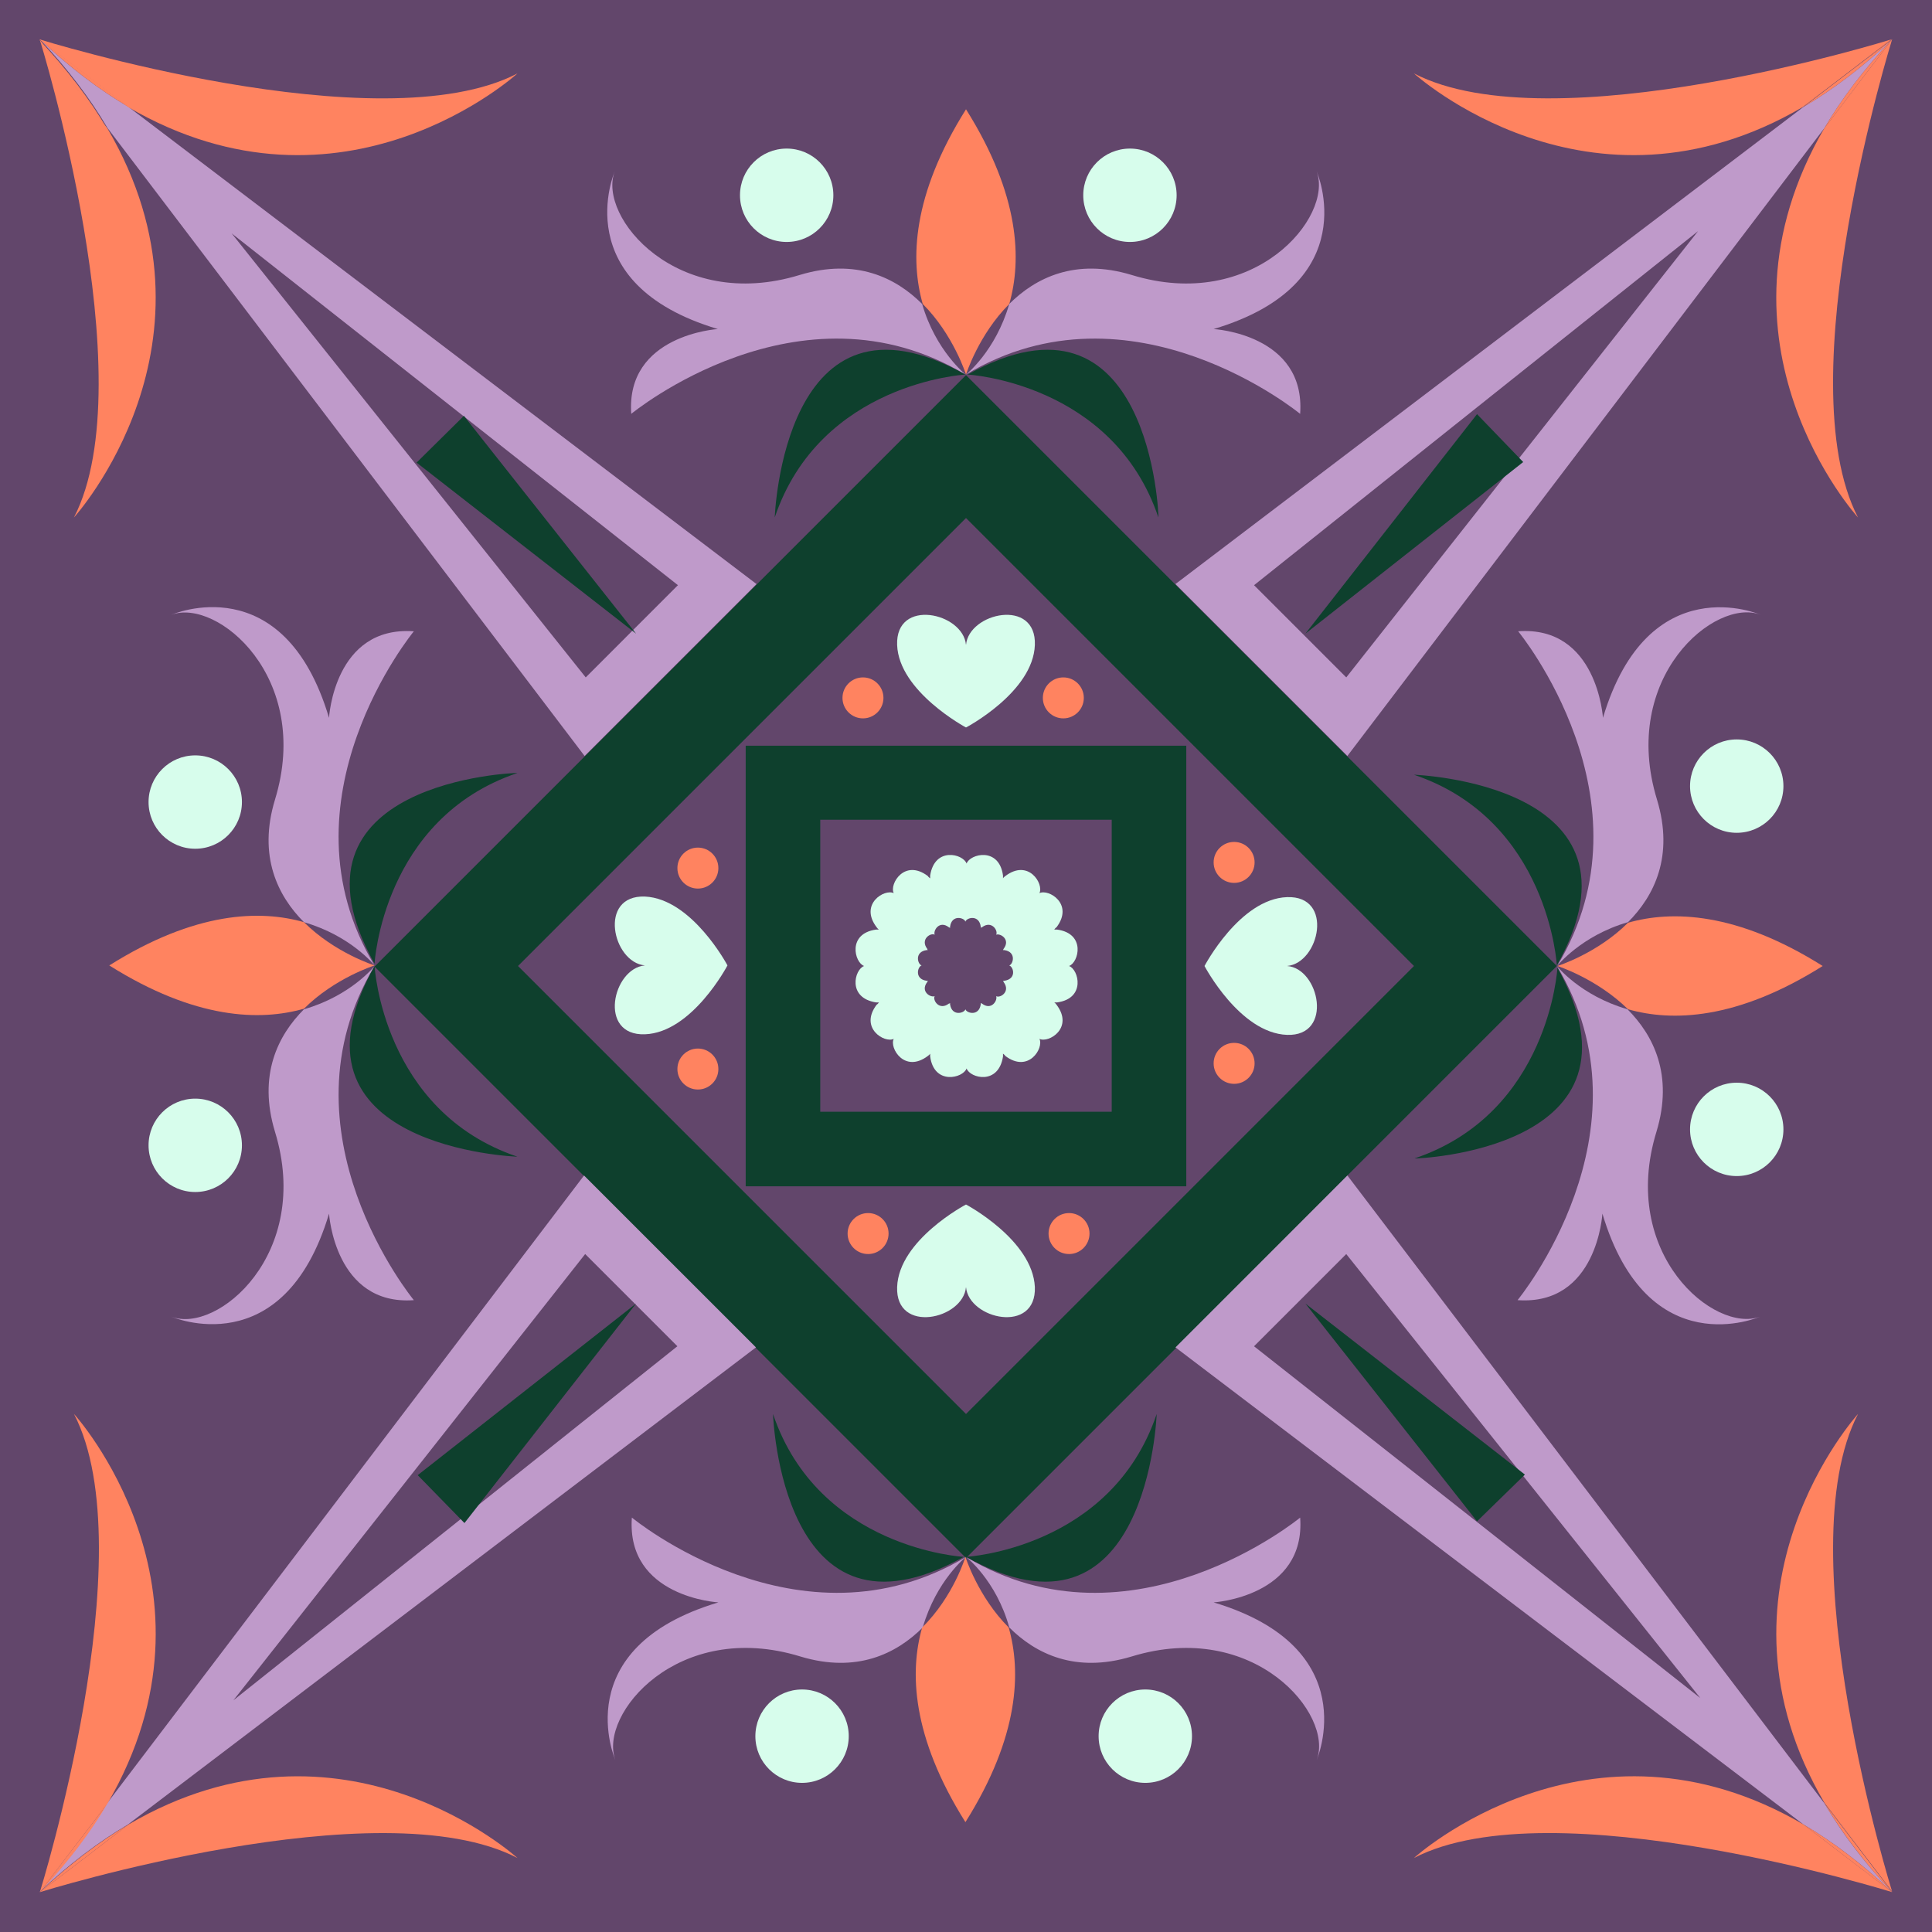<?xml version="1.0" encoding="UTF-8" standalone="no"?>
<svg
   xmlns:dc="http://purl.org/dc/elements/1.1/"
   xmlns:cc="http://creativecommons.org/ns#"
   xmlns:rdf="http://www.w3.org/1999/02/22-rdf-syntax-ns#"
   xmlns:svg="http://www.w3.org/2000/svg"
   xmlns="http://www.w3.org/2000/svg"
   xmlns:sodipodi="http://sodipodi.sourceforge.net/DTD/sodipodi-0.dtd"
   xmlns:inkscape="http://www.inkscape.org/namespaces/inkscape"
   width="89.8mm"
   height="89.8mm"
   viewBox="0 0 89.8 89.8"
   version="1.1"
   id="svg7749"
   inkscape:version="1.0.1 (3bc2e813f5, 2020-09-07)"
   sodipodi:docname="family_10.svg">
  <defs
     id="defs7743" />
  <sodipodi:namedview
     id="base"
     pagecolor="#ffffff"
     bordercolor="#666666"
     borderopacity="1.0"
     inkscape:pageopacity="0.0"
     inkscape:pageshadow="2"
     inkscape:zoom="4.0542133"
     inkscape:cx="169.7"
     inkscape:cy="169.7"
     inkscape:document-units="mm"
     inkscape:current-layer="layer1"
     inkscape:document-rotation="0"
     showgrid="false"
     fit-margin-top="0"
     fit-margin-left="0"
     fit-margin-right="0"
     fit-margin-bottom="0"
     inkscape:window-width="2560"
     inkscape:window-height="1566"
     inkscape:window-x="0"
     inkscape:window-y="0"
     inkscape:window-maximized="1" />
  <g
     inkscape:label="Layer 1"
     inkscape:groupmode="layer"
     id="layer1"
     transform="translate(7.858,-78.32)">
    <rect
       x="-7.858"
       y="78.32"
       fill="#f1f2f2"
       width="89.8"
       height="89.8"
       id="rect4504"
       style="stroke-width:0.265;fill:#62466b" />
    <path
       fill="#3069b3"
       d="m 54.769,132.957 9.737,-9.737 -15.478,-15.478 -2.249,-2.249 v 0 l -9.737,-9.737 -17.754,17.754 -9.737,9.737 16.087,16.087 1.667,1.667 v 0 l 9.737,9.737 9.737,-9.737 3.995,-3.995 z M 37.042,144.043 16.219,123.22 37.042,102.398 57.864,123.22 Z"
       id="path4522"
       style="stroke-width:0.265;fill:#0e402d" />
    <path
       fill="#3069b3"
       d="m 26.802,133.46 h 20.479 v -20.479 h -20.479 z m 3.466,-17.039 h 13.547 v 13.573 H 30.268 Z"
       id="path4524"
       style="stroke-width:0.265;fill:#0e402d" />
    <g
       id="g8734"
       style="fill:#d7fdec">
      <path
         fill="#3069b3"
         d="m 37.042,112.134 c 0,0 3.122,-1.64 3.201,-3.836 0.079,-2.196 -3.069,-1.508 -3.201,0 -0.132,-1.508 -3.281,-2.196 -3.201,0 0.079,2.17 3.201,3.836 3.201,3.836 z"
         id="path4526"
         style="stroke-width:0.265;fill:#d7fdec" />
      <path
         fill="#3069b3"
         d="m 51.964,123.22 c 1.508,-0.132 2.196,-3.281 0,-3.201 -2.196,0.079 -3.836,3.201 -3.836,3.201 0,0 1.64,3.122 3.836,3.201 2.17,0.079 1.508,-3.096 0,-3.201 z"
         id="path4528"
         style="stroke-width:0.265;fill:#d7fdec" />
      <path
         fill="#3069b3"
         d="m 37.042,134.306 c 0,0 -3.122,1.64 -3.201,3.836 -0.079,2.196 3.069,1.508 3.201,0 0.132,1.508 3.281,2.196 3.201,0 -0.106,-2.196 -3.201,-3.836 -3.201,-3.836 z"
         id="path4530"
         style="stroke-width:0.265;fill:#d7fdec" />
      <path
         fill="#3069b3"
         d="m 22.119,119.992 c -2.196,-0.079 -1.508,3.069 0,3.201 -1.508,0.132 -2.196,3.281 0,3.201 2.196,-0.079 3.836,-3.201 3.836,-3.201 0,0 -1.64,-3.096 -3.836,-3.201 z"
         id="path4532"
         style="stroke-width:0.265;fill:#d7fdec" />
    </g>
    <g
       id="g8744"
       style="fill:#ff8360">
      <circle
         fill="#3069b3"
         cx="32.253"
         cy="110.758"
         r="0.952"
         id="circle4534"
         style="stroke-width:0.265;fill:#ff8360" />
      <circle
         fill="#3069b3"
         cx="41.566"
         cy="110.758"
         r="0.952"
         id="circle4536"
         style="stroke-width:0.265;fill:#ff8360" />
      <circle
         fill="#3069b3"
         cx="49.504"
         cy="118.405"
         r="0.952"
         id="circle4538"
         style="stroke-width:0.265;fill:#ff8360" />
      <circle
         fill="#3069b3"
         cx="49.504"
         cy="127.745"
         r="0.952"
         id="circle4540"
         style="stroke-width:0.265;fill:#ff8360" />
      <circle
         fill="#3069b3"
         cx="41.831"
         cy="135.656"
         r="0.952"
         id="circle4542"
         style="stroke-width:0.265;fill:#ff8360" />
      <circle
         fill="#3069b3"
         cx="32.491"
         cy="135.656"
         r="0.952"
         id="circle4544"
         style="stroke-width:0.265;fill:#ff8360" />
      <circle
         fill="#3069b3"
         cx="24.58"
         cy="128.009"
         r="0.952"
         id="circle4546"
         style="stroke-width:0.265;fill:#ff8360" />
      <circle
         fill="#3069b3"
         cx="24.58"
         cy="118.669"
         r="0.952"
         id="circle4548"
         style="stroke-width:0.265;fill:#ff8360" />
    </g>
    <path
       fill="#3069b3"
       d="m 41.275,121.527 c -0.053,0 -0.106,0 -0.132,0 0.026,-0.026 0.053,-0.079 0.106,-0.106 0.82,-1.085 -0.37,-1.799 -0.794,-1.587 0.212,-0.423 -0.503,-1.614 -1.587,-0.794 -0.026,0.026 -0.079,0.053 -0.106,0.106 0,-0.053 0,-0.106 0,-0.132 -0.185,-1.349 -1.535,-1.005 -1.693,-0.556 -0.159,-0.45 -1.482,-0.794 -1.693,0.556 0,0.053 0,0.106 0,0.132 -0.026,-0.026 -0.079,-0.053 -0.106,-0.106 -1.085,-0.82 -1.799,0.37 -1.587,0.794 -0.423,-0.212 -1.614,0.503 -0.794,1.587 0.026,0.026 0.053,0.079 0.106,0.106 -0.053,0 -0.106,0 -0.132,0 -1.349,0.185 -1.005,1.535 -0.556,1.693 -0.45,0.159 -0.794,1.482 0.556,1.693 0.053,0 0.106,0 0.132,0 -0.026,0.026 -0.053,0.079 -0.106,0.106 -0.82,1.085 0.37,1.799 0.794,1.587 -0.212,0.423 0.503,1.614 1.587,0.794 0.026,-0.026 0.079,-0.053 0.106,-0.106 0,0.053 0,0.106 0,0.132 0.185,1.349 1.535,1.005 1.693,0.556 0.159,0.45 1.482,0.794 1.693,-0.556 0,-0.053 0,-0.106 0,-0.132 0.026,0.026 0.079,0.053 0.106,0.106 1.085,0.82 1.799,-0.37 1.587,-0.794 0.423,0.212 1.614,-0.503 0.794,-1.587 -0.026,-0.026 -0.053,-0.079 -0.106,-0.106 0.053,0 0.106,0 0.132,0 1.349,-0.185 1.005,-1.535 0.556,-1.693 0.45,-0.159 0.794,-1.508 -0.556,-1.693 z m -2.461,2.381 c -0.026,0 -0.053,0 -0.053,0 0.026,0.026 0.026,0.026 0.026,0.053 0.344,0.45 -0.159,0.767 -0.344,0.661 0.079,0.185 -0.212,0.688 -0.661,0.344 -0.026,0 -0.026,-0.026 -0.053,-0.026 0,0.026 0,0.053 0,0.053 -0.079,0.582 -0.661,0.423 -0.714,0.238 -0.053,0.185 -0.635,0.344 -0.714,-0.238 0,-0.026 0,-0.053 0,-0.053 -0.026,0.026 -0.026,0.026 -0.053,0.026 -0.45,0.344 -0.767,-0.159 -0.661,-0.344 -0.185,0.079 -0.688,-0.212 -0.344,-0.661 0,-0.026 0.026,-0.026 0.026,-0.053 -0.026,0 -0.053,0 -0.053,0 -0.582,-0.079 -0.423,-0.661 -0.238,-0.714 -0.185,-0.053 -0.344,-0.635 0.238,-0.714 0.026,0 0.053,0 0.053,0 -0.026,-0.026 -0.026,-0.026 -0.026,-0.053 -0.344,-0.45 0.159,-0.767 0.344,-0.661 -0.079,-0.185 0.212,-0.688 0.661,-0.344 0.026,0 0.026,0.026 0.053,0.026 0,-0.026 0,-0.053 0,-0.053 0.079,-0.582 0.661,-0.423 0.714,-0.238 0.053,-0.185 0.635,-0.344 0.714,0.238 0,0.026 0,0.053 0,0.053 0.026,-0.026 0.026,-0.026 0.053,-0.026 0.45,-0.344 0.767,0.159 0.661,0.344 0.185,-0.079 0.688,0.212 0.344,0.661 0,0.026 -0.026,0.026 -0.026,0.053 0.026,0 0.053,0 0.053,0 0.582,0.079 0.423,0.661 0.238,0.714 0.212,0.079 0.344,0.635 -0.238,0.714 z"
       id="path4550"
       style="stroke-width:0.265;fill:#d7fdec" />
    <polygon
       fill="#3069b3"
       points="567.1,253.3 575.6,261.8 "
       id="polygon4558"
       transform="matrix(0.265,0,0,0.265,-103.267,38.448)"
       style="fill:#ff8360" />
    <polygon
       fill="#3069b3"
       points=""
       id="polygon4562"
       transform="matrix(0.265,0,0,0.265,-103.267,38.448)"
       style="fill:#ff8360" />
    <polygon
       fill="#3069b3"
       points=""
       id="polygon4568"
       transform="matrix(0.265,0,0,0.265,-103.267,38.448)"
       style="fill:#ff8360" />
    <g
       id="g8702"
       style="fill:#bf9aca">
      <path
         fill="#3069b3"
         d="M 27.305,105.467 -1.879,83.295 c -1.349,-0.794 -2.725,-1.826 -4.128,-3.149 1.323,1.402 2.355,2.778 3.149,4.128 l 22.172,29.184 3.995,-3.995 z m -7.938,4.339 -16.457,-20.638 20.743,16.351 -2.143,2.143 z"
         id="path4552"
         style="stroke-width:0.265;fill:#bf9aca" />
      <path
         fill="#3069b3"
         d="m 50.774,109.462 3.995,3.995 22.172,-29.184 c 0.794,-1.349 1.826,-2.725 3.149,-4.128 -1.402,1.323 -2.778,2.355 -4.128,3.149 l -29.184,22.172 2.249,2.249 z m 20.294,-20.399 -16.351,20.743 -2.143,-2.143 -2.143,-2.143 10.081,-8.043 v 0 0 z"
         id="path4556"
         style="stroke-width:0.265;fill:#bf9aca" />
      <path
         fill="#3069b3"
         d="m 54.769,132.957 -3.995,3.995 -3.995,3.995 29.184,22.172 c 1.349,0.794 2.725,1.826 4.128,3.149 -1.323,-1.402 -2.355,-2.778 -3.149,-4.128 z m -4.339,7.938 2.143,-2.143 2.143,-2.143 16.457,20.637 -10.636,-8.387 v 0 0 z"
         id="path4564"
         style="stroke-width:0.265;fill:#bf9aca" />
      <path
         fill="#3069b3"
         d="m 23.283,136.952 -3.995,-3.995 -22.172,29.184 c -0.794,1.349 -1.826,2.725 -3.149,4.128 1.402,-1.323 2.778,-2.355 4.127,-3.149 L 27.279,140.947 25.612,139.28 Z M 2.99,157.351 11.377,146.715 v 0 0 l 7.964,-10.107 2.143,2.143 2.143,2.143 -10.081,8.043 v 0 0 z"
         id="path4570"
         style="stroke-width:0.265;fill:#bf9aca" />
    </g>
    <polygon
       fill="#3069b3"
       points="493.5,387.4 487.2,381.1 "
       id="polygon4572"
       transform="matrix(0.265,0,0,0.265,-103.267,38.448)"
       style="fill:#ff8360" />
    <g
       id="g8750"
       style="fill:#0e402d">
      <polygon
         fill="#3069b3"
         points="441.4,223.4 433.1,231.6 471.6,261.6 "
         id="polygon4554"
         transform="matrix(0.265,0,0,0.265,-103.267,38.448)"
         style="fill:#0e402d" />
      <polygon
         fill="#3069b3"
         points="627.2,231.5 619.1,223.1 589,261.6 "
         id="polygon4560"
         transform="matrix(0.265,0,0,0.265,-103.267,38.448)"
         style="fill:#0e402d" />
      <polygon
         fill="#3069b3"
         points="589,379.1 619.1,417.3 627.5,409.1 "
         id="polygon4566"
         transform="matrix(0.265,0,0,0.265,-103.267,38.448)"
         style="fill:#0e402d" />
      <polygon
         fill="#3069b3"
         points="471.6,379.1 433.3,409.2 441.5,417.6 "
         id="polygon4574"
         transform="matrix(0.265,0,0,0.265,-103.267,38.448)"
         style="fill:#0e402d" />
    </g>
    <polygon
       fill="#3069b3"
       points=""
       id="polygon4576"
       transform="matrix(0.265,0,0,0.265,-103.267,38.448)"
       style="fill:#ff8360" />
    <polygon
       fill="#3069b3"
       points=""
       id="polygon4578"
       transform="matrix(0.265,0,0,0.265,-103.267,38.448)"
       style="fill:#ff8360" />
    <g
       id="g8712"
       style="fill:#bf9aca">
      <path
         fill="#3069b3"
         d="m 11.377,107.663 c -3.704,-0.265 -3.942,4.022 -3.942,4.022 -2.117,-7.091 -7.329,-4.789 -7.329,-4.789 2.117,-0.794 6.562,2.91 4.815,8.599 -0.794,2.619 0.132,4.471 1.349,5.689 2.196,0.635 3.281,2.011 3.281,2.011 -4.63,-7.699 1.826,-15.531 1.826,-15.531 z"
         id="path4580"
         style="stroke-width:0.265;fill:#bf9aca" />
      <path
         fill="#3069b3"
         d="m 6.271,125.231 c -1.217,1.217 -2.143,3.069 -1.349,5.689 1.746,5.689 -2.699,9.419 -4.815,8.599 0,0 5.212,2.275 7.329,-4.789 0,0 0.265,4.286 3.942,4.022 0,0 -6.456,-7.832 -1.826,-15.531 0,0 -1.085,1.376 -3.281,2.011 z"
         id="path4582"
         style="stroke-width:0.265;fill:#bf9aca" />
      <path
         fill="#3069b3"
         d="m 52.573,97.556 c 0.265,-3.704 -4.022,-3.942 -4.022,-3.942 7.091,-2.117 4.789,-7.329 4.789,-7.329 0.794,2.117 -2.91,6.562 -8.599,4.815 -2.619,-0.794 -4.471,0.132 -5.689,1.349 -0.635,2.196 -2.011,3.281 -2.011,3.281 7.699,-4.63 15.531,1.826 15.531,1.826 z"
         id="path4606"
         style="stroke-width:0.265;fill:#bf9aca" />
      <path
         fill="#3069b3"
         d="m 35.004,92.449 c -1.217,-1.217 -3.069,-2.143 -5.689,-1.349 -5.689,1.746 -9.419,-2.699 -8.599,-4.815 0,0 -2.275,5.212 4.789,7.329 0,0 -4.286,0.265 -4.022,3.942 0,0 7.832,-6.456 15.531,-1.826 0.026,0 -1.376,-1.085 -2.011,-3.281 z"
         id="path4608"
         style="stroke-width:0.265;fill:#bf9aca" />
      <path
         fill="#3069b3"
         d="m 62.68,138.751 c 3.704,0.265 3.942,-4.022 3.942,-4.022 2.117,7.091 7.329,4.789 7.329,4.789 -2.117,0.794 -6.562,-2.91 -4.815,-8.599 0.794,-2.619 -0.132,-4.471 -1.349,-5.689 -2.196,-0.635 -3.281,-2.011 -3.281,-2.011 v 0 c 4.63,7.699 -1.826,15.531 -1.826,15.531 z"
         id="path4632"
         style="stroke-width:0.265;fill:#bf9aca" />
      <path
         fill="#3069b3"
         d="m 67.813,121.183 c 1.217,-1.217 2.143,-3.069 1.349,-5.689 -1.746,-5.689 2.699,-9.419 4.815,-8.599 0,0 -5.212,-2.275 -7.329,4.789 0,0 -0.265,-4.286 -3.942,-4.022 0,0 6.456,7.832 1.826,15.531 0,0.026 1.085,-1.376 3.281,-2.011 z"
         id="path4634"
         style="stroke-width:0.265;fill:#bf9aca" />
      <path
         fill="#3069b3"
         d="m 21.511,148.858 c -0.265,3.704 4.022,3.942 4.022,3.942 -7.091,2.117 -4.789,7.329 -4.789,7.329 -0.794,-2.117 2.91,-6.562 8.599,-4.815 2.619,0.794 4.471,-0.132 5.689,-1.349 0.635,-2.196 2.011,-3.281 2.011,-3.281 -7.726,4.63 -15.531,-1.826 -15.531,-1.826 z"
         id="path4658"
         style="stroke-width:0.265;fill:#bf9aca" />
      <path
         fill="#3069b3"
         d="m 39.053,153.965 c 1.217,1.217 3.069,2.143 5.689,1.349 5.689,-1.746 9.419,2.699 8.599,4.815 0,0 2.275,-5.212 -4.789,-7.329 0,0 4.286,-0.265 4.022,-3.942 0,0 -7.832,6.456 -15.531,1.826 0,0 1.402,1.085 2.011,3.281 z"
         id="path4660"
         style="stroke-width:0.265;fill:#bf9aca" />
    </g>
    <g
       id="g8728"
       style="fill:#ff8360">
      <path
         fill="#3069b3"
         d="m 6.271,121.183 c -2.037,-0.582 -5.054,-0.503 -9.049,2.011 3.995,2.514 7.011,2.593 9.049,2.011 1.429,-1.429 3.281,-2.011 3.281,-2.011 0,0 -1.852,-0.582 -3.281,-2.011 z"
         id="path4584"
         style="stroke-width:0.265;fill:#ff8360" />
      <path
         fill="#3069b3"
         d="m 39.053,92.449 c 0.582,-2.037 0.503,-5.054 -2.011,-9.049 -2.514,3.995 -2.593,7.011 -2.011,9.049 1.429,1.429 2.011,3.281 2.011,3.281 0,0 0.582,-1.852 2.011,-3.281 z"
         id="path4610"
         style="stroke-width:0.265;fill:#ff8360" />
      <path
         fill="#3069b3"
         d="m 67.813,125.231 c 2.037,0.582 5.054,0.503 9.049,-2.011 -3.995,-2.514 -7.011,-2.593 -9.049,-2.011 -1.429,1.429 -3.281,2.011 -3.281,2.011 v 0 c 0,0 1.826,0.582 3.281,2.011 z"
         id="path4636"
         style="stroke-width:0.265;fill:#ff8360" />
      <path
         fill="#3069b3"
         d="m 35.004,153.965 c -0.582,2.037 -0.503,5.054 2.011,9.049 2.514,-3.995 2.593,-7.011 2.011,-9.049 -1.429,-1.429 -2.011,-3.281 -2.011,-3.281 0,0 -0.556,1.852 -2.011,3.281 z"
         id="path4662"
         style="stroke-width:0.265;fill:#ff8360" />
    </g>
    <g
       id="g8760"
       style="fill:#0e402d">
      <path
         fill="#3069b3"
         d="m 16.193,132.084 c -6.271,-2.117 -6.641,-8.864 -6.641,-8.864 -4.736,8.467 6.641,8.864 6.641,8.864 z"
         id="path4590"
         style="stroke-width:0.265;fill:#0e402d" />
      <path
         fill="#3069b3"
         d="m 9.551,123.114 c 0,0 0.37,-6.747 6.641,-8.864 0,-0.026 -11.377,0.37 -6.641,8.864 z"
         id="path4592"
         style="stroke-width:0.265;fill:#0e402d" />
      <path
         fill="#3069b3"
         d="m 28.152,102.371 c 2.117,-6.271 8.864,-6.641 8.864,-6.641 -8.467,-4.736 -8.864,6.641 -8.864,6.641 z"
         id="path4616"
         style="stroke-width:0.265;fill:#0e402d" />
      <path
         fill="#3069b3"
         d="m 37.121,95.73 c 0,0 6.747,0.37 8.864,6.641 0.026,0 -0.37,-11.377 -8.864,-6.641 z"
         id="path4618"
         style="stroke-width:0.265;fill:#0e402d" />
      <path
         fill="#3069b3"
         d="m 57.864,114.33 c 6.271,2.117 6.641,8.864 6.641,8.864 4.736,-8.467 -6.641,-8.864 -6.641,-8.864 z"
         id="path4642"
         style="stroke-width:0.265;fill:#0e402d" />
      <path
         fill="#3069b3"
         d="m 64.532,123.3 c 0,0 -0.37,6.747 -6.641,8.864 -0.026,0.026 11.351,-0.37 6.641,-8.864 z"
         id="path4644"
         style="stroke-width:0.265;fill:#0e402d" />
      <path
         fill="#3069b3"
         d="m 45.905,144.043 c -2.117,6.271 -8.864,6.641 -8.864,6.641 8.467,4.736 8.864,-6.641 8.864,-6.641 z"
         id="path4668"
         style="stroke-width:0.265;fill:#0e402d" />
      <path
         fill="#3069b3"
         d="m 36.936,150.684 c 0,0 -6.747,-0.37 -8.864,-6.641 0,0 0.37,11.377 8.864,6.641 z"
         id="path4670"
         style="stroke-width:0.265;fill:#0e402d" />
    </g>
    <g
       id="g8722"
       style="fill:#d7fdec">
      <circle
         fill="#3069b3"
         cx="1.217"
         cy="115.6"
         r="2.17"
         id="circle4594"
         style="stroke-width:0.265;fill:#d7fdec" />
      <circle
         fill="#3069b3"
         cx="1.217"
         cy="131.555"
         r="2.17"
         id="circle4596"
         style="stroke-width:0.265;fill:#d7fdec" />
      <circle
         fill="#3069b3"
         cx="44.662"
         cy="87.396"
         r="2.17"
         id="circle4620"
         style="stroke-width:0.265;fill:#d7fdec" />
      <circle
         fill="#3069b3"
         cx="28.707"
         cy="87.396"
         r="2.17"
         id="circle4622"
         style="stroke-width:0.265;fill:#d7fdec" />
      <circle
         fill="#3069b3"
         cx="72.866"
         cy="130.814"
         r="2.17"
         id="circle4646"
         style="stroke-width:0.265;fill:#d7fdec" />
      <circle
         fill="#3069b3"
         cx="72.866"
         cy="114.859"
         r="2.17"
         id="circle4648"
         style="stroke-width:0.265;fill:#d7fdec" />
      <circle
         fill="#3069b3"
         cx="29.422"
         cy="159.018"
         r="2.17"
         id="circle4672"
         style="stroke-width:0.265;fill:#d7fdec" />
      <circle
         fill="#3069b3"
         cx="45.376"
         cy="159.018"
         r="2.17"
         id="circle4674"
         style="stroke-width:0.265;fill:#d7fdec" />
    </g>
    <g
       id="g8696"
       style="fill:#ff8360">
      <path
         fill="#3069b3"
         d="m -4.419,102.371 c 0,0 7.382,-8.123 1.561,-18.071 l -3.149,-4.128 c 0,-0.026 4.895,15.796 1.587,22.199 z"
         id="path4598"
         style="stroke-width:0.265;fill:#ff8360" />
      <path
         fill="#3069b3"
         d="m -2.884,84.3 c -0.794,-1.349 -1.826,-2.725 -3.149,-4.128 z"
         id="path4600"
         style="stroke-width:0.265;fill:#ff8360" />
      <path
         fill="#3069b3"
         d="m -4.419,144.043 c 3.334,6.429 -1.587,22.225 -1.587,22.225 l 3.149,-4.128 c 5.821,-10.001 -1.561,-18.098 -1.561,-18.098 z"
         id="path4602"
         style="stroke-width:0.265;fill:#ff8360" />
      <path
         fill="#3069b3"
         d="m -6.006,166.268 c 1.323,-1.402 2.355,-2.778 3.149,-4.128 z"
         id="path4604"
         style="stroke-width:0.265;fill:#ff8360" />
      <path
         fill="#3069b3"
         d="m 57.864,81.734 c 0,0 8.123,7.382 18.071,1.561 l 4.128,-3.149 c 0.026,0 -15.769,4.921 -22.199,1.587 z"
         id="path4624"
         style="stroke-width:0.265;fill:#ff8360" />
      <path
         fill="#3069b3"
         d="m 75.962,83.295 c 1.349,-0.794 2.725,-1.826 4.128,-3.149 z"
         id="path4626"
         style="stroke-width:0.265;fill:#ff8360" />
      <path
         fill="#3069b3"
         d="m 16.193,81.734 c -6.429,3.334 -22.225,-1.587 -22.225,-1.587 l 4.127,3.149 C 8.096,89.115 16.193,81.734 16.193,81.734 Z"
         id="path4628"
         style="stroke-width:0.265;fill:#ff8360" />
      <path
         fill="#3069b3"
         d="m -6.006,80.146 c 1.402,1.323 2.778,2.355 4.128,3.149 z"
         id="path4630"
         style="stroke-width:0.265;fill:#ff8360" />
      <path
         fill="#3069b3"
         d="m 78.502,144.043 c 0,0 -7.382,8.123 -1.561,18.071 l 3.149,4.128 c 0,0.026 -4.921,-15.796 -1.587,-22.199 z"
         id="path4650"
         style="stroke-width:0.265;fill:#ff8360" />
      <path
         fill="#3069b3"
         d="m 80.089,166.268 -3.149,-4.128 c 0.794,1.323 1.826,2.725 3.149,4.128 z"
         id="path4652"
         style="stroke-width:0.265;fill:#ff8360" />
      <path
         fill="#3069b3"
         d="m 78.502,102.371 c -3.334,-6.429 1.587,-22.225 1.587,-22.225 l -3.149,4.128 c -5.821,10.001 1.561,18.097 1.561,18.097 z"
         id="path4654"
         style="stroke-width:0.265;fill:#ff8360" />
      <path
         fill="#3069b3"
         d="m 80.089,80.146 c -1.323,1.402 -2.355,2.778 -3.149,4.128 z"
         id="path4656"
         style="stroke-width:0.265;fill:#ff8360" />
      <path
         fill="#3069b3"
         d="m 16.193,164.68 c 0,0 -8.123,-7.382 -18.071,-1.561 l -4.128,3.149 c 0,0 15.796,-4.921 22.199,-1.587 z"
         id="path4676"
         style="stroke-width:0.265;fill:#ff8360" />
      <path
         fill="#3069b3"
         d="m -1.879,163.119 c -1.349,0.794 -2.725,1.826 -4.128,3.149 z"
         id="path4678"
         style="stroke-width:0.265;fill:#ff8360" />
      <path
         fill="#3069b3"
         d="m 57.864,164.68 c 6.429,-3.334 22.225,1.587 22.225,1.587 l -4.128,-3.149 c -9.975,-5.821 -18.098,1.561 -18.098,1.561 z"
         id="path4680"
         style="stroke-width:0.265;fill:#ff8360" />
      <path
         fill="#3069b3"
         d="m 80.089,166.268 c -1.402,-1.323 -2.778,-2.355 -4.128,-3.149 z"
         id="path4682"
         style="stroke-width:0.265;fill:#ff8360" />
    </g>
  </g>
</svg>
